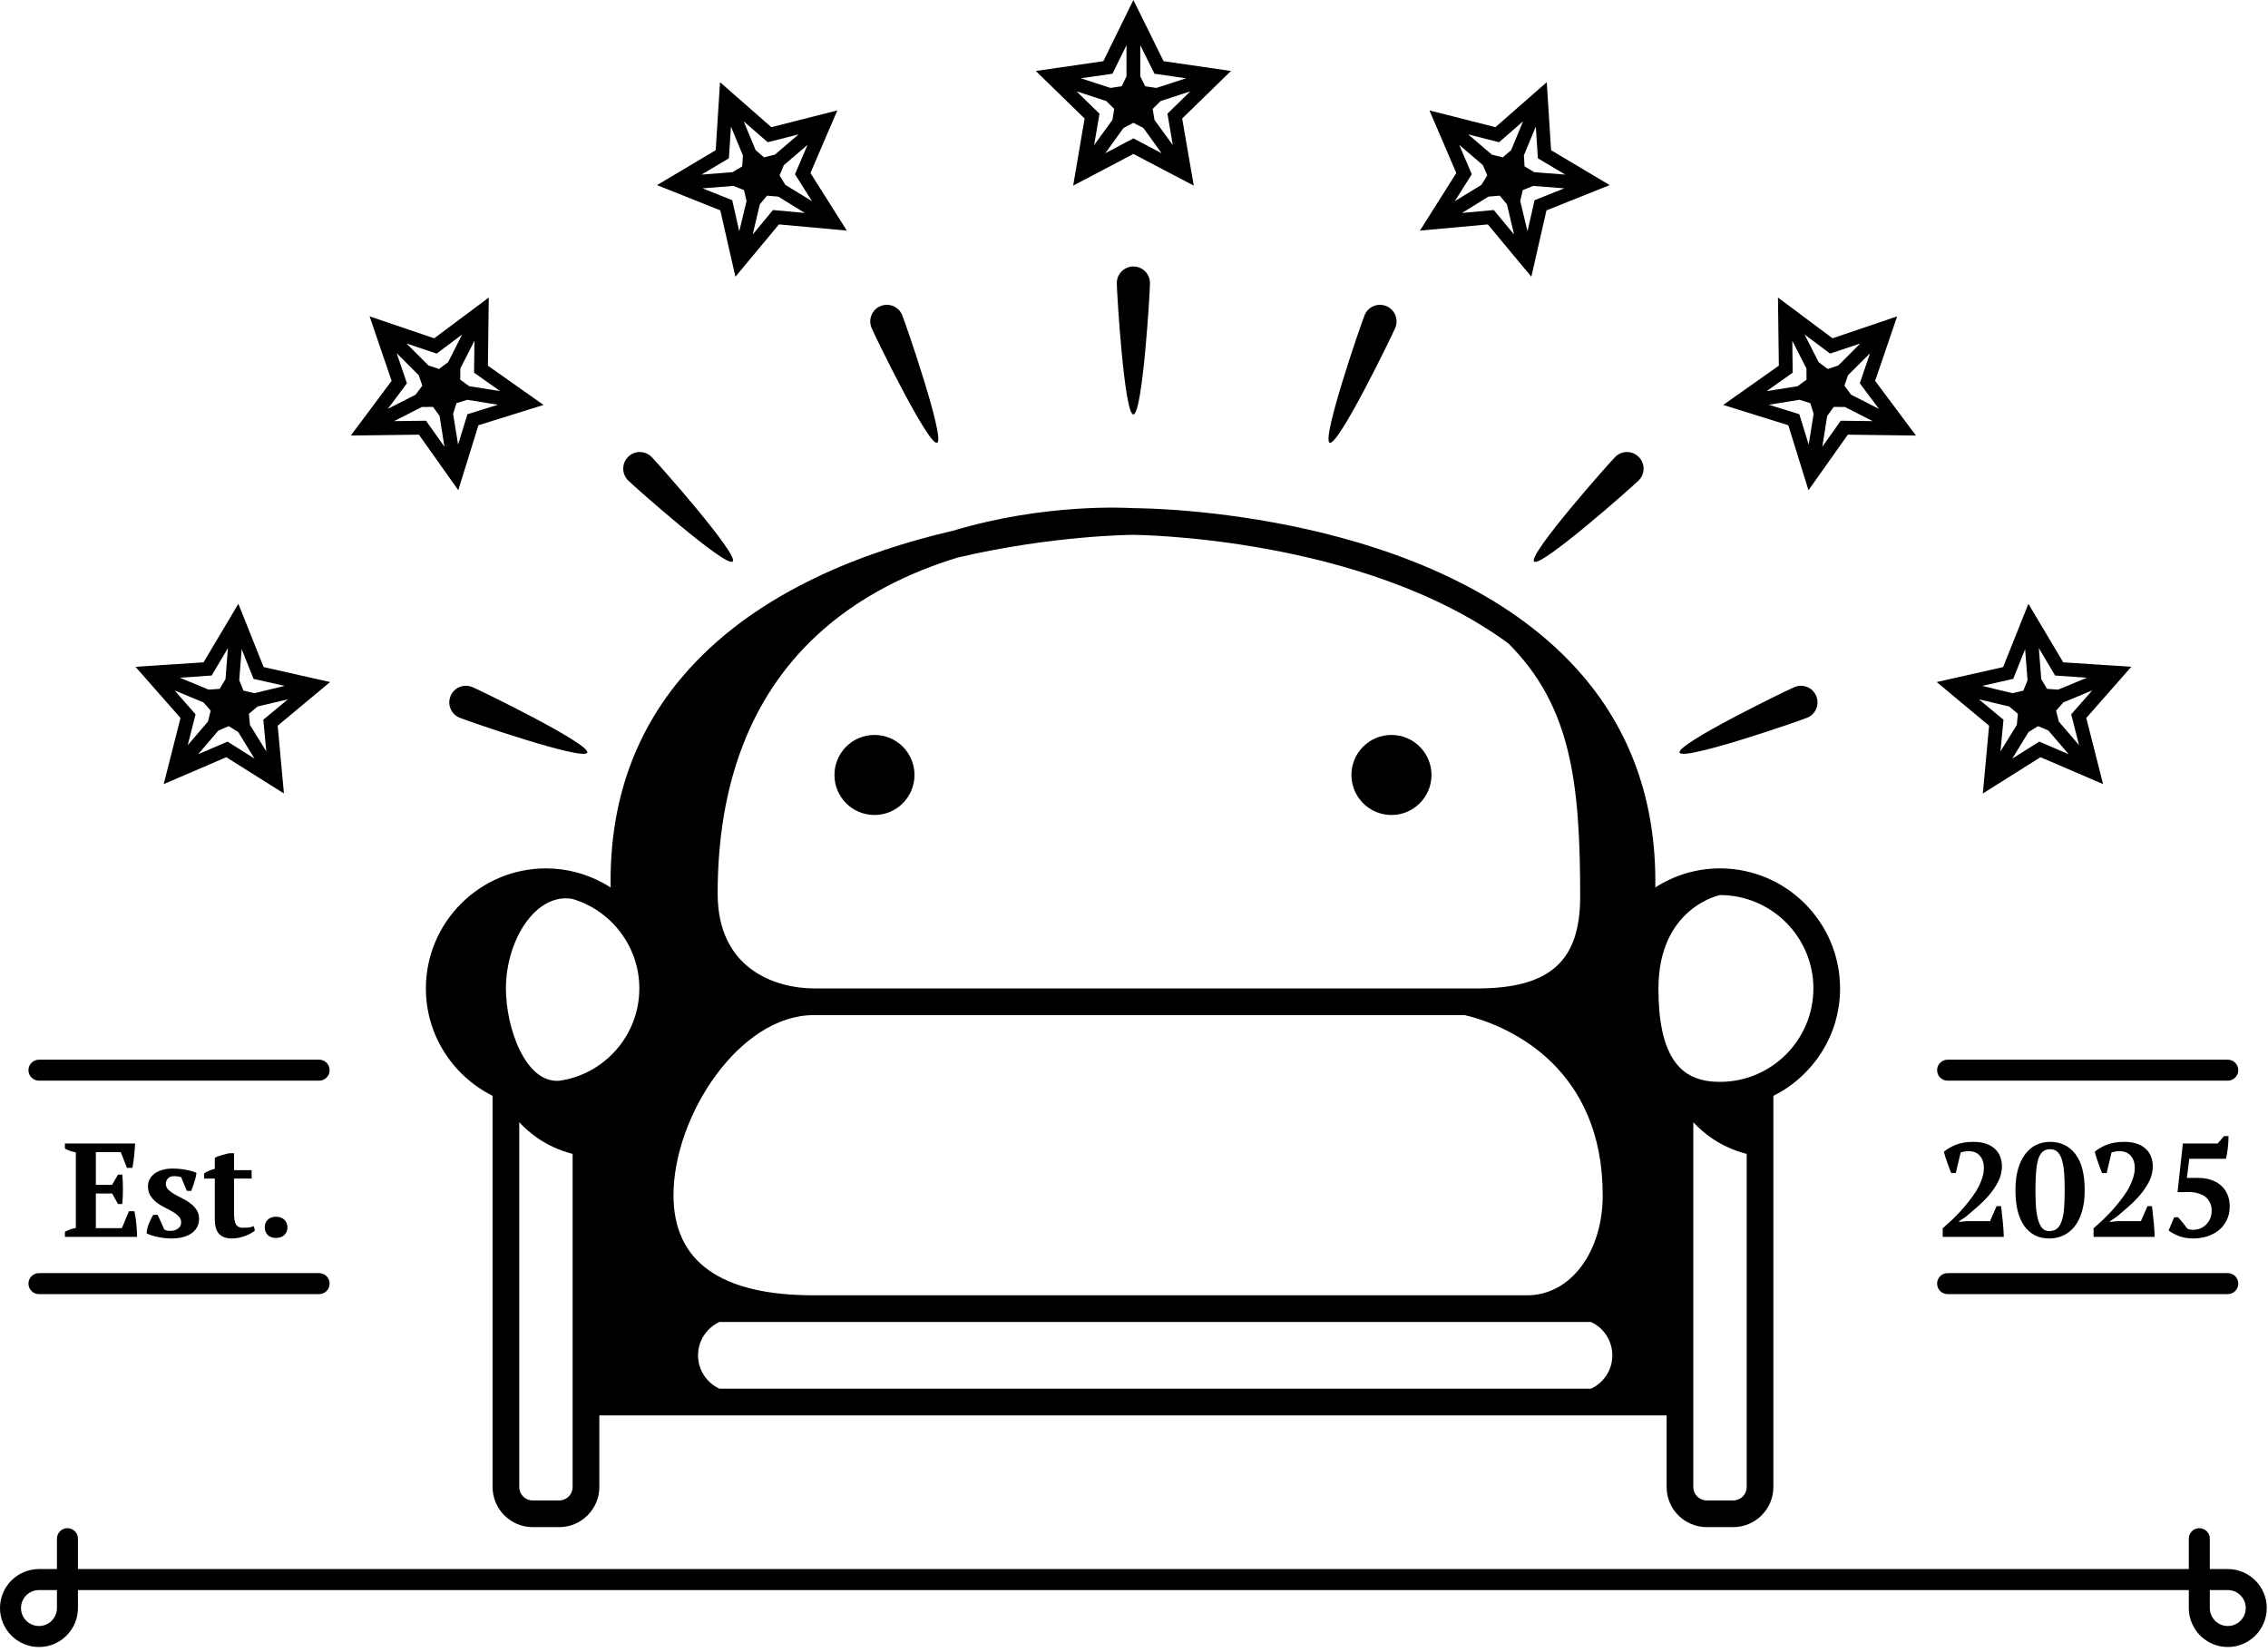 <svg viewBox="0 0 324 236" fill="currentColor" xmlns="http://www.w3.org/2000/svg">
<path d="M175.851 10.139L166.224 8.741L161.912 0L157.62 8.741L147.973 10.139L154.943 16.931L153.309 26.519L161.913 21.991L170.536 26.519L168.882 16.931L175.851 10.139ZM162.897 6.458L164.925 10.533L169.433 11.183L165.2 12.561L163.605 12.325L162.896 10.908V6.458H162.897ZM158.92 10.533L160.928 6.458V10.908L160.239 12.325L158.644 12.561L154.411 11.183L158.92 10.533ZM153.801 13.053L158.034 14.431L159.176 15.553L158.92 17.128L156.302 20.731L157.07 16.242L153.801 13.053ZM161.912 19.767L157.896 21.893L160.495 18.29L161.912 17.542L163.349 18.29L165.948 21.893L161.912 19.767ZM164.925 17.128L164.669 15.553L165.811 14.431L170.044 13.053L166.776 16.242L167.544 20.731L164.925 17.128Z" fill="currentColor"/>
<path d="M119.619 15.775L110.19 18.168L102.861 11.742L102.241 21.461L93.863 26.444L102.901 30.052L105.06 39.535L111.276 32.059L120.976 32.942L115.779 24.717L119.619 15.775ZM106.242 17.331L109.675 20.32L114.089 19.195L110.706 22.088L109.142 22.48L107.945 21.442L106.242 17.331ZM104.127 22.618L104.423 18.084L106.126 22.195L106.032 23.768L104.649 24.597L100.211 24.944L104.127 22.618ZM100.362 26.905L104.8 26.558L106.284 27.158L106.65 28.711L105.61 33.042L104.602 28.601L100.362 26.905ZM110.425 30.004L107.528 33.505L108.55 29.182L109.573 27.948L111.187 28.089L114.967 30.423L110.425 30.004ZM112.199 26.414L111.36 25.057L111.986 23.583L115.369 20.69L113.57 24.887L115.997 28.74L112.199 26.414Z" fill="currentColor"/>
<path d="M69.826 42.508L62.03 48.327L52.8 45.195L55.946 54.411L50.113 62.221L59.844 62.096L65.468 70.031L68.35 60.745L77.649 57.849L69.7 52.239L69.826 42.508ZM58.063 49.065L62.379 50.513L66.026 47.784L64.007 51.752L62.712 52.713L61.209 52.212L58.063 49.065ZM58.132 54.759L56.67 50.457L59.816 53.603L60.331 55.093L59.37 56.388L55.403 58.407L58.132 54.759ZM56.295 60.161L60.263 58.142L61.864 58.128L62.797 59.423L63.493 63.822L60.862 60.105L56.295 60.161ZM66.778 59.172L65.442 63.516L64.732 59.131L65.205 57.6L66.75 57.113L71.135 57.823L66.778 59.172ZM67.042 55.177L65.747 54.244L65.761 52.643L67.78 48.675L67.724 53.241L71.441 55.872L67.042 55.177Z" fill="currentColor"/>
<path d="M34.054 86.258L29.078 94.618L19.352 95.256L25.786 102.566L23.386 112.014L32.328 108.174L40.561 113.353L39.67 103.671L47.153 97.437L37.662 95.296L34.054 86.258ZM25.695 96.817L30.236 96.503L32.562 92.586L32.215 97.024L31.386 98.407L29.805 98.519L25.695 96.817ZM27.938 102.051L24.941 98.636L29.052 100.339L30.098 101.518L29.706 103.082L26.813 106.465L27.938 102.051ZM28.308 107.745L31.201 104.362L32.675 103.737L34.032 104.576L36.359 108.374L32.506 105.947L28.308 107.745ZM37.614 102.82L38.041 107.344L35.707 103.564L35.558 101.968L36.799 100.927L41.122 99.905L37.614 102.82ZM36.33 99.027L34.777 98.661L34.177 97.177L34.524 92.739L36.22 96.979L40.661 97.987L36.33 99.027Z" fill="currentColor"/>
<path d="M208.045 24.717L202.848 32.942L212.548 32.059L218.764 39.535L220.924 30.052L229.962 26.444L221.584 21.461L220.964 11.742L213.635 18.168L204.206 15.775L208.045 24.717ZM215.88 21.442L214.683 22.48L213.119 22.088L209.736 19.195L214.15 20.32L217.583 17.331L215.88 21.442ZM223.614 24.944L219.176 24.597L217.793 23.768L217.699 22.195L219.402 18.084L219.698 22.618L223.614 24.944ZM219.223 28.601L218.215 33.042L217.175 28.711L217.541 27.158L219.025 26.558L223.463 26.905L219.223 28.601ZM208.857 30.424L212.637 28.09L214.251 27.949L215.274 29.183L216.296 33.506L213.399 30.005L208.857 30.424ZM207.828 28.74L210.255 24.887L208.456 20.69L211.839 23.583L212.464 25.057L211.625 26.414L207.828 28.74Z" fill="currentColor"/>
<path d="M254.121 52.239L246.172 57.849L255.471 60.745L258.353 70.031L263.977 62.096L273.708 62.221L267.875 54.411L271.021 45.195L261.791 48.327L253.995 42.508L254.121 52.239ZM262.613 52.212L261.11 52.713L259.815 51.752L257.796 47.784L261.443 50.513L265.759 49.065L262.613 52.212ZM268.418 58.407L264.45 56.388L263.489 55.093L264.004 53.603L267.15 50.457L265.688 54.759L268.418 58.407ZM262.961 60.105L260.33 63.822L261.026 59.423L261.959 58.128L263.56 58.142L267.528 60.161L262.961 60.105ZM252.687 57.822L257.072 57.112L258.617 57.599L259.09 59.13L258.38 63.515L257.044 59.171L252.687 57.822ZM252.381 55.873L256.098 53.242L256.042 48.676L258.061 52.644L258.075 54.245L256.78 55.178L252.381 55.873Z" fill="currentColor"/>
<path d="M286.163 95.296L276.672 97.437L284.155 103.671L283.264 113.353L291.497 108.174L300.439 112.014L298.039 102.566L304.473 95.256L294.747 94.618L289.771 86.258L286.163 95.296ZM294.019 98.52L292.438 98.408L291.609 97.025L291.262 92.587L293.588 96.504L298.129 96.818L294.019 98.52ZM297.012 106.465L294.119 103.082L293.727 101.518L294.773 100.339L298.884 98.636L295.887 102.051L297.012 106.465ZM291.32 105.946L287.467 108.373L289.794 104.575L291.151 103.736L292.625 104.361L295.518 107.744L291.32 105.946ZM282.702 99.905L287.025 100.927L288.266 101.968L288.117 103.564L285.783 107.344L286.211 102.82L282.702 99.905ZM283.164 97.987L287.605 96.979L289.301 92.739L289.648 97.177L289.048 98.661L287.495 99.027L283.164 97.987Z" fill="currentColor"/>
<path d="M164.283 40.44C164.283 39.131 163.222 38.07 161.913 38.07C160.604 38.07 159.543 39.131 159.543 40.44C159.543 41.749 160.604 59.205 161.913 59.205C163.222 59.205 164.283 41.749 164.283 40.44Z" fill="currentColor"/>
<path d="M128.881 45.011C128.38 43.802 126.994 43.227 125.784 43.728C124.575 44.229 124.001 45.615 124.501 46.825C125.002 48.034 132.662 63.756 133.872 63.255C135.082 62.753 129.382 46.22 128.881 45.011Z" fill="currentColor"/>
<path d="M93.077 65.272C92.151 64.347 90.651 64.347 89.725 65.272C88.8 66.198 88.8 67.698 89.725 68.624C90.651 69.549 103.744 81.143 104.67 80.217C105.596 79.291 94.002 66.198 93.077 65.272Z" fill="currentColor"/>
<path d="M67.461 98.15C66.252 97.649 64.865 98.223 64.365 99.433C63.864 100.642 64.438 102.029 65.648 102.529C66.857 103.03 83.391 108.73 83.892 107.521C84.391 106.311 68.67 98.65 67.461 98.15Z" fill="currentColor"/>
<path d="M194.949 45.011C195.45 43.802 196.836 43.227 198.045 43.728C199.254 44.229 199.828 45.615 199.328 46.825C198.827 48.034 191.167 63.756 189.957 63.255C188.748 62.753 194.448 46.22 194.949 45.011Z" fill="currentColor"/>
<path d="M230.751 65.272C231.677 64.347 233.177 64.347 234.103 65.272C235.029 66.198 235.029 67.698 234.103 68.624C233.178 69.549 220.084 81.143 219.158 80.217C218.232 79.291 229.825 66.198 230.751 65.272Z" fill="currentColor"/>
<path d="M256.368 98.15C257.577 97.649 258.963 98.223 259.464 99.433C259.965 100.642 259.391 102.029 258.181 102.529C256.972 103.03 240.438 108.73 239.937 107.521C239.437 106.311 255.159 98.65 256.368 98.15Z" fill="currentColor"/>
<path d="M45.59 154.383H5.566C4.737 154.383 4.066 153.711 4.066 152.883C4.066 152.055 4.737 151.383 5.566 151.383H45.59C46.419 151.383 47.09 152.055 47.09 152.883C47.09 153.711 46.419 154.383 45.59 154.383Z" fill="currentColor"/>
<path d="M45.59 184.875H5.566C4.737 184.875 4.066 184.203 4.066 183.375C4.066 182.547 4.737 181.875 5.566 181.875H45.59C46.419 181.875 47.09 182.547 47.09 183.375C47.09 184.203 46.419 184.875 45.59 184.875Z" fill="currentColor"/>
<path d="M19.297 163.354C19.272 163.926 19.227 164.516 19.164 165.126C19.1 165.736 19.017 166.308 18.916 166.842H18.134L17.258 164.593H13.694V169.262H16.019L16.857 167.795H17.467C17.531 168.417 17.563 169.11 17.563 169.872C17.563 170.634 17.531 171.346 17.467 172.007H16.857L16.019 170.501H13.694V175.456H17.41L18.42 173.036H19.202C19.253 173.277 19.303 173.551 19.354 173.855C19.405 174.16 19.443 174.478 19.468 174.808C19.507 175.126 19.532 175.45 19.545 175.78C19.57 176.111 19.583 176.416 19.583 176.695H9.272V175.971C9.488 175.857 9.729 175.749 9.996 175.647C10.263 175.545 10.542 175.469 10.835 175.418V164.631C10.581 164.58 10.307 164.51 10.015 164.421C9.736 164.319 9.488 164.205 9.272 164.078V163.354H19.297ZM25.882 174.618C25.882 174.287 25.762 174.002 25.52 173.76C25.291 173.519 24.999 173.296 24.643 173.093C24.3 172.89 23.919 172.687 23.5 172.483C23.093 172.28 22.712 172.045 22.356 171.778C22.013 171.498 21.721 171.174 21.48 170.806C21.251 170.438 21.137 169.986 21.137 169.453C21.137 169.072 21.226 168.729 21.403 168.424C21.581 168.106 21.823 167.839 22.128 167.623C22.433 167.407 22.795 167.242 23.214 167.128C23.646 167 24.11 166.937 24.605 166.937C25.291 166.937 25.927 166.994 26.511 167.108C27.108 167.21 27.629 167.356 28.074 167.547C28.023 167.953 27.922 168.392 27.769 168.862C27.617 169.319 27.471 169.739 27.331 170.12H26.683L25.882 168.176C25.73 168.112 25.571 168.074 25.406 168.061C25.241 168.036 25.056 168.023 24.853 168.023C24.472 168.023 24.18 168.138 23.976 168.366C23.786 168.582 23.691 168.83 23.691 169.11C23.691 169.427 23.805 169.707 24.034 169.948C24.275 170.177 24.567 170.393 24.91 170.596C25.266 170.8 25.647 171.003 26.054 171.206C26.473 171.41 26.854 171.645 27.197 171.911C27.553 172.166 27.845 172.471 28.074 172.826C28.316 173.182 28.436 173.608 28.436 174.103C28.436 174.98 28.081 175.672 27.369 176.181C26.657 176.676 25.704 176.924 24.51 176.924C23.9 176.924 23.271 176.86 22.623 176.733C21.975 176.606 21.416 176.428 20.946 176.2C20.971 175.742 21.079 175.279 21.27 174.808C21.46 174.338 21.664 173.919 21.88 173.551H22.528L23.462 175.628C23.602 175.73 23.754 175.793 23.919 175.819C24.097 175.831 24.262 175.838 24.415 175.838C24.783 175.838 25.12 175.73 25.425 175.514C25.73 175.298 25.882 174.999 25.882 174.618ZM29.163 167.623C29.646 167.318 30.154 167.102 30.688 166.975V165.431C30.764 165.355 30.891 165.285 31.069 165.222C31.26 165.145 31.457 165.082 31.66 165.031C31.876 164.967 32.086 164.91 32.289 164.859C32.492 164.809 32.657 164.771 32.785 164.745H33.433V167.166H35.948V168.366H33.433V173.303C33.433 174.091 33.528 174.637 33.718 174.942C33.922 175.247 34.252 175.399 34.71 175.399C34.938 175.399 35.192 175.387 35.472 175.361C35.764 175.323 36.031 175.26 36.272 175.171L36.406 175.8C36.291 175.914 36.12 176.035 35.891 176.162C35.675 176.289 35.421 176.409 35.129 176.524C34.849 176.638 34.538 176.733 34.195 176.81C33.865 176.886 33.515 176.924 33.147 176.924C32.321 176.924 31.705 176.708 31.298 176.276C30.891 175.844 30.688 175.145 30.688 174.179V168.366H29.163V167.623ZM37.824 175.342C37.824 174.885 37.97 174.516 38.263 174.237C38.555 173.957 38.942 173.817 39.425 173.817C39.908 173.817 40.302 173.957 40.607 174.237C40.912 174.516 41.064 174.885 41.064 175.342C41.064 175.8 40.912 176.168 40.607 176.448C40.302 176.714 39.908 176.848 39.425 176.848C38.942 176.848 38.555 176.714 38.263 176.448C37.97 176.168 37.824 175.8 37.824 175.342Z" fill="currentColor"/>
<path d="M318.255 154.383H278.23C277.402 154.383 276.73 153.711 276.73 152.883C276.73 152.055 277.402 151.383 278.23 151.383H318.255C319.083 151.383 319.755 152.055 319.755 152.883C319.755 153.711 319.083 154.383 318.255 154.383Z" fill="currentColor"/>
<path d="M318.255 184.875H278.23C277.402 184.875 276.73 184.203 276.73 183.375C276.73 182.547 277.402 181.875 278.23 181.875H318.255C319.083 181.875 319.755 182.547 319.755 183.375C319.755 184.203 319.083 184.875 318.255 184.875Z" fill="currentColor"/>
<path d="M279.394 167.585H278.746C278.67 167.394 278.581 167.172 278.48 166.918C278.391 166.664 278.295 166.397 278.194 166.117C278.092 165.838 277.997 165.565 277.908 165.298C277.819 165.018 277.749 164.764 277.698 164.535C278.143 164.154 278.708 163.824 279.394 163.544C280.093 163.265 280.938 163.125 281.929 163.125C282.628 163.125 283.232 163.214 283.74 163.392C284.248 163.57 284.667 163.818 284.998 164.135C285.341 164.453 285.589 164.821 285.741 165.241C285.906 165.66 285.989 166.111 285.989 166.594C285.989 167.369 285.811 168.106 285.455 168.805C285.099 169.491 284.661 170.139 284.14 170.749C283.619 171.346 283.06 171.905 282.463 172.426C281.866 172.934 281.326 173.398 280.843 173.817L279.852 174.484V174.561L281.014 174.446H284.293L285.227 172.312H285.875C285.913 172.617 285.951 172.972 285.989 173.379C286.04 173.786 286.084 174.199 286.122 174.618C286.16 175.024 286.192 175.418 286.218 175.8C286.243 176.168 286.256 176.467 286.256 176.695H277.527V175.476C277.857 175.183 278.232 174.847 278.651 174.465C279.07 174.071 279.496 173.646 279.928 173.188C280.36 172.718 280.786 172.223 281.205 171.702C281.624 171.181 281.999 170.654 282.33 170.12C282.66 169.573 282.92 169.021 283.111 168.462C283.314 167.903 283.416 167.356 283.416 166.823C283.416 166.124 283.225 165.558 282.844 165.126C282.476 164.682 281.948 164.459 281.262 164.459C281.046 164.459 280.849 164.472 280.671 164.497C280.506 164.523 280.316 164.567 280.1 164.631L279.394 167.585ZM287.922 170.025C287.922 168.881 288.043 167.884 288.284 167.032C288.538 166.168 288.881 165.45 289.313 164.879C289.758 164.294 290.279 163.856 290.876 163.563C291.486 163.271 292.147 163.125 292.858 163.125C294.383 163.125 295.59 163.703 296.48 164.859C297.369 166.003 297.814 167.725 297.814 170.025C297.814 171.168 297.687 172.172 297.433 173.036C297.191 173.887 296.842 174.605 296.384 175.19C295.94 175.761 295.406 176.193 294.783 176.486C294.161 176.778 293.481 176.924 292.744 176.924C291.969 176.924 291.283 176.772 290.686 176.467C290.088 176.149 289.58 175.698 289.161 175.113C288.754 174.516 288.443 173.792 288.227 172.941C288.024 172.089 287.922 171.117 287.922 170.025ZM290.781 170.025C290.781 170.939 290.806 171.759 290.857 172.483C290.921 173.207 291.029 173.824 291.181 174.332C291.334 174.828 291.531 175.209 291.772 175.476C292.026 175.742 292.344 175.876 292.725 175.876C293.17 175.876 293.532 175.768 293.811 175.552C294.104 175.336 294.332 174.993 294.498 174.523C294.675 174.052 294.796 173.449 294.86 172.712C294.923 171.975 294.955 171.079 294.955 170.025C294.955 169.11 294.93 168.29 294.879 167.566C294.828 166.842 294.726 166.232 294.574 165.736C294.434 165.228 294.224 164.84 293.945 164.574C293.678 164.307 293.316 164.173 292.858 164.173C292.452 164.173 292.115 164.281 291.848 164.497C291.581 164.713 291.365 165.056 291.2 165.527C291.048 165.997 290.94 166.607 290.876 167.356C290.813 168.093 290.781 168.983 290.781 170.025ZM300.948 167.585H300.3C300.224 167.394 300.135 167.172 300.033 166.918C299.944 166.664 299.849 166.397 299.747 166.117C299.645 165.838 299.55 165.565 299.461 165.298C299.372 165.018 299.302 164.764 299.252 164.535C299.696 164.154 300.262 163.824 300.948 163.544C301.647 163.265 302.492 163.125 303.483 163.125C304.182 163.125 304.785 163.214 305.293 163.392C305.802 163.57 306.221 163.818 306.551 164.135C306.894 164.453 307.142 164.821 307.295 165.241C307.46 165.66 307.542 166.111 307.542 166.594C307.542 167.369 307.364 168.106 307.009 168.805C306.653 169.491 306.214 170.139 305.694 170.749C305.173 171.346 304.614 171.905 304.016 172.426C303.419 172.934 302.879 173.398 302.396 173.817L301.405 174.484V174.561L302.568 174.446H305.846L306.78 172.312H307.428C307.466 172.617 307.504 172.972 307.542 173.379C307.593 173.786 307.638 174.199 307.676 174.618C307.714 175.024 307.746 175.418 307.771 175.8C307.796 176.168 307.809 176.467 307.809 176.695H299.08V175.476C299.41 175.183 299.785 174.847 300.204 174.465C300.624 174.071 301.049 173.646 301.481 173.188C301.913 172.718 302.339 172.223 302.758 171.702C303.178 171.181 303.553 170.654 303.883 170.12C304.213 169.573 304.474 169.021 304.664 168.462C304.868 167.903 304.969 167.356 304.969 166.823C304.969 166.124 304.779 165.558 304.398 165.126C304.029 164.682 303.502 164.459 302.816 164.459C302.6 164.459 302.403 164.472 302.225 164.497C302.06 164.523 301.869 164.567 301.653 164.631L300.948 167.585ZM317.709 162.306H318.357C318.357 162.496 318.351 162.744 318.338 163.049C318.325 163.354 318.3 163.665 318.262 163.983C318.224 164.3 318.179 164.605 318.128 164.898C318.078 165.177 318.027 165.393 317.976 165.546H312.754L312.411 168.271H313.993C314.679 168.271 315.301 168.366 315.86 168.557C316.419 168.735 316.896 169.002 317.29 169.357C317.684 169.701 317.989 170.126 318.205 170.634C318.421 171.13 318.529 171.702 318.529 172.35C318.529 173.074 318.389 173.722 318.109 174.294C317.843 174.853 317.474 175.329 317.004 175.723C316.534 176.104 315.981 176.403 315.346 176.619C314.71 176.822 314.024 176.924 313.287 176.924C312.55 176.924 311.877 176.81 311.267 176.581C310.657 176.34 310.168 176.073 309.799 175.78L310.6 173.894H311.153C311.242 173.983 311.343 174.097 311.458 174.237C311.572 174.376 311.693 174.523 311.82 174.675C311.947 174.828 312.068 174.98 312.182 175.132C312.296 175.285 312.398 175.418 312.487 175.533C312.614 175.584 312.728 175.622 312.83 175.647C312.944 175.672 313.09 175.685 313.268 175.685C313.649 175.685 314.005 175.622 314.336 175.495C314.666 175.355 314.945 175.164 315.174 174.923C315.416 174.681 315.606 174.395 315.746 174.065C315.886 173.722 315.956 173.347 315.956 172.941C315.956 172.496 315.867 172.108 315.689 171.778C315.524 171.435 315.295 171.155 315.003 170.939C314.71 170.723 314.367 170.565 313.973 170.463C313.58 170.349 313.167 170.291 312.735 170.291L311.076 170.31L311.839 163.354H316.813L317.709 162.306Z" fill="currentColor"/>
<path d="M318.254 224.152H315.686V219.812C315.686 218.984 315.014 218.312 314.186 218.312C313.358 218.312 312.686 218.984 312.686 219.812V224.152H11.136V219.812C11.136 218.984 10.465 218.312 9.636 218.312C8.807 218.312 8.136 218.984 8.136 219.812V224.152H5.568C2.498 224.152 0 226.65 0 229.72C0 232.79 2.498 235.289 5.568 235.289C8.638 235.289 11.136 232.79 11.136 229.72V227.152H312.686V229.72C312.686 232.79 315.184 235.289 318.254 235.289C321.324 235.289 323.822 232.79 323.822 229.72C323.823 226.65 321.325 224.152 318.254 224.152ZM8.136 229.72C8.136 231.136 6.984 232.289 5.568 232.289C4.152 232.289 3 231.136 3 229.72C3 228.304 4.152 227.152 5.568 227.152H8.136V229.72ZM318.254 232.289C316.838 232.289 315.686 231.136 315.686 229.72V227.152H318.254C319.67 227.152 320.822 228.304 320.822 229.72C320.823 231.136 319.67 232.289 318.254 232.289Z" fill="currentColor"/>
<path d="M130.643 110.71C130.643 113.869 128.084 116.428 124.925 116.428C121.766 116.428 119.207 113.869 119.207 110.71C119.207 107.551 121.766 104.992 124.925 104.992C128.084 104.992 130.643 107.551 130.643 110.71Z" fill="currentColor"/>
<path d="M204.499 110.71C204.499 113.869 201.925 116.428 198.78 116.428C195.621 116.428 193.062 113.869 193.062 110.71C193.062 107.551 195.621 104.992 198.78 104.992C201.925 104.993 204.499 107.551 204.499 110.71Z" fill="currentColor"/>
<path d="M245.714 124.055C242.303 124.055 239.138 125.065 236.47 126.781C236.66 114.507 232.906 104.024 225.263 95.581C204.85 73.015 164.178 72.595 161.91 72.595C160.785 72.519 149.178 71.909 136.161 75.816C123.315 78.789 108.449 84.507 98.443 95.581C90.781 104.024 87.026 114.507 87.236 126.781C86.874 126.552 86.512 126.343 86.131 126.133C83.71 124.818 80.947 124.056 77.993 124.056C68.54 124.056 60.84 131.756 60.84 141.209C60.84 147.842 64.652 153.617 70.198 156.456C70.255 156.494 70.312 156.513 70.37 156.551V212.442C70.37 215.587 72.943 218.16 76.088 218.16H79.9C83.045 218.16 85.618 215.587 85.618 212.442V202.198H238.09V212.442C238.09 215.587 240.644 218.16 243.808 218.16H247.62C250.765 218.16 253.338 215.587 253.338 212.442V156.551C258.98 153.73 262.868 147.917 262.868 141.208C262.867 131.755 255.167 124.055 245.714 124.055ZM116.568 90.873C122.61 85.231 129.89 81.763 136.828 79.647C150.341 76.483 161.643 76.407 161.853 76.407C162.215 76.407 194.692 76.636 215.486 91.921C224.428 100.863 225.74 111.747 225.74 128.095C225.74 137.167 221.581 141.208 211.007 141.208H116.416C110.585 141.208 102.522 138.311 102.522 127.676C102.521 111.971 107.248 99.583 116.568 90.873ZM81.804 212.442C81.804 213.49 80.946 214.348 79.898 214.348H76.086C75.038 214.348 74.18 213.49 74.18 212.442V160.318C75.567 161.831 78.049 163.888 81.804 164.843V212.442ZM79.879 154.397C75.062 154.753 72.274 146.85 72.274 141.208C72.274 134.423 76.443 127.569 81.708 128.4C87.254 130.001 91.333 135.147 91.333 141.208C91.333 147.917 86.34 153.501 79.879 154.397ZM116.225 145.02H209.253C216.305 146.697 228.96 152.987 228.96 170.75C228.96 178.774 224.442 185.044 218.143 185.044H116.225C102.96 185.044 96.213 180.241 96.213 170.75C96.213 159.41 105.647 145.02 116.225 145.02ZM227.283 198.386H102.769C100.977 197.547 99.72 195.737 99.72 193.621C99.72 191.505 100.978 189.695 102.769 188.856H227.283C229.094 189.695 230.332 191.505 230.332 193.621C230.333 195.737 229.094 197.547 227.283 198.386ZM249.526 212.442C249.526 213.49 248.668 214.348 247.62 214.348H243.808C242.76 214.348 241.902 213.49 241.902 212.442V160.318C243.289 161.831 245.771 163.888 249.526 164.843V212.442ZM245.714 154.55C245.261 154.55 244.813 154.526 244.371 154.482C244.356 154.48 244.34 154.479 244.325 154.477C244.053 154.449 243.788 154.398 243.521 154.354C240.057 153.669 236.919 150.859 236.919 141.247C236.919 129.622 245.714 127.867 245.714 127.867C253.071 127.867 259.056 133.852 259.056 141.208C259.055 148.565 253.071 154.55 245.714 154.55Z" fill="currentColor"/>
</svg>

